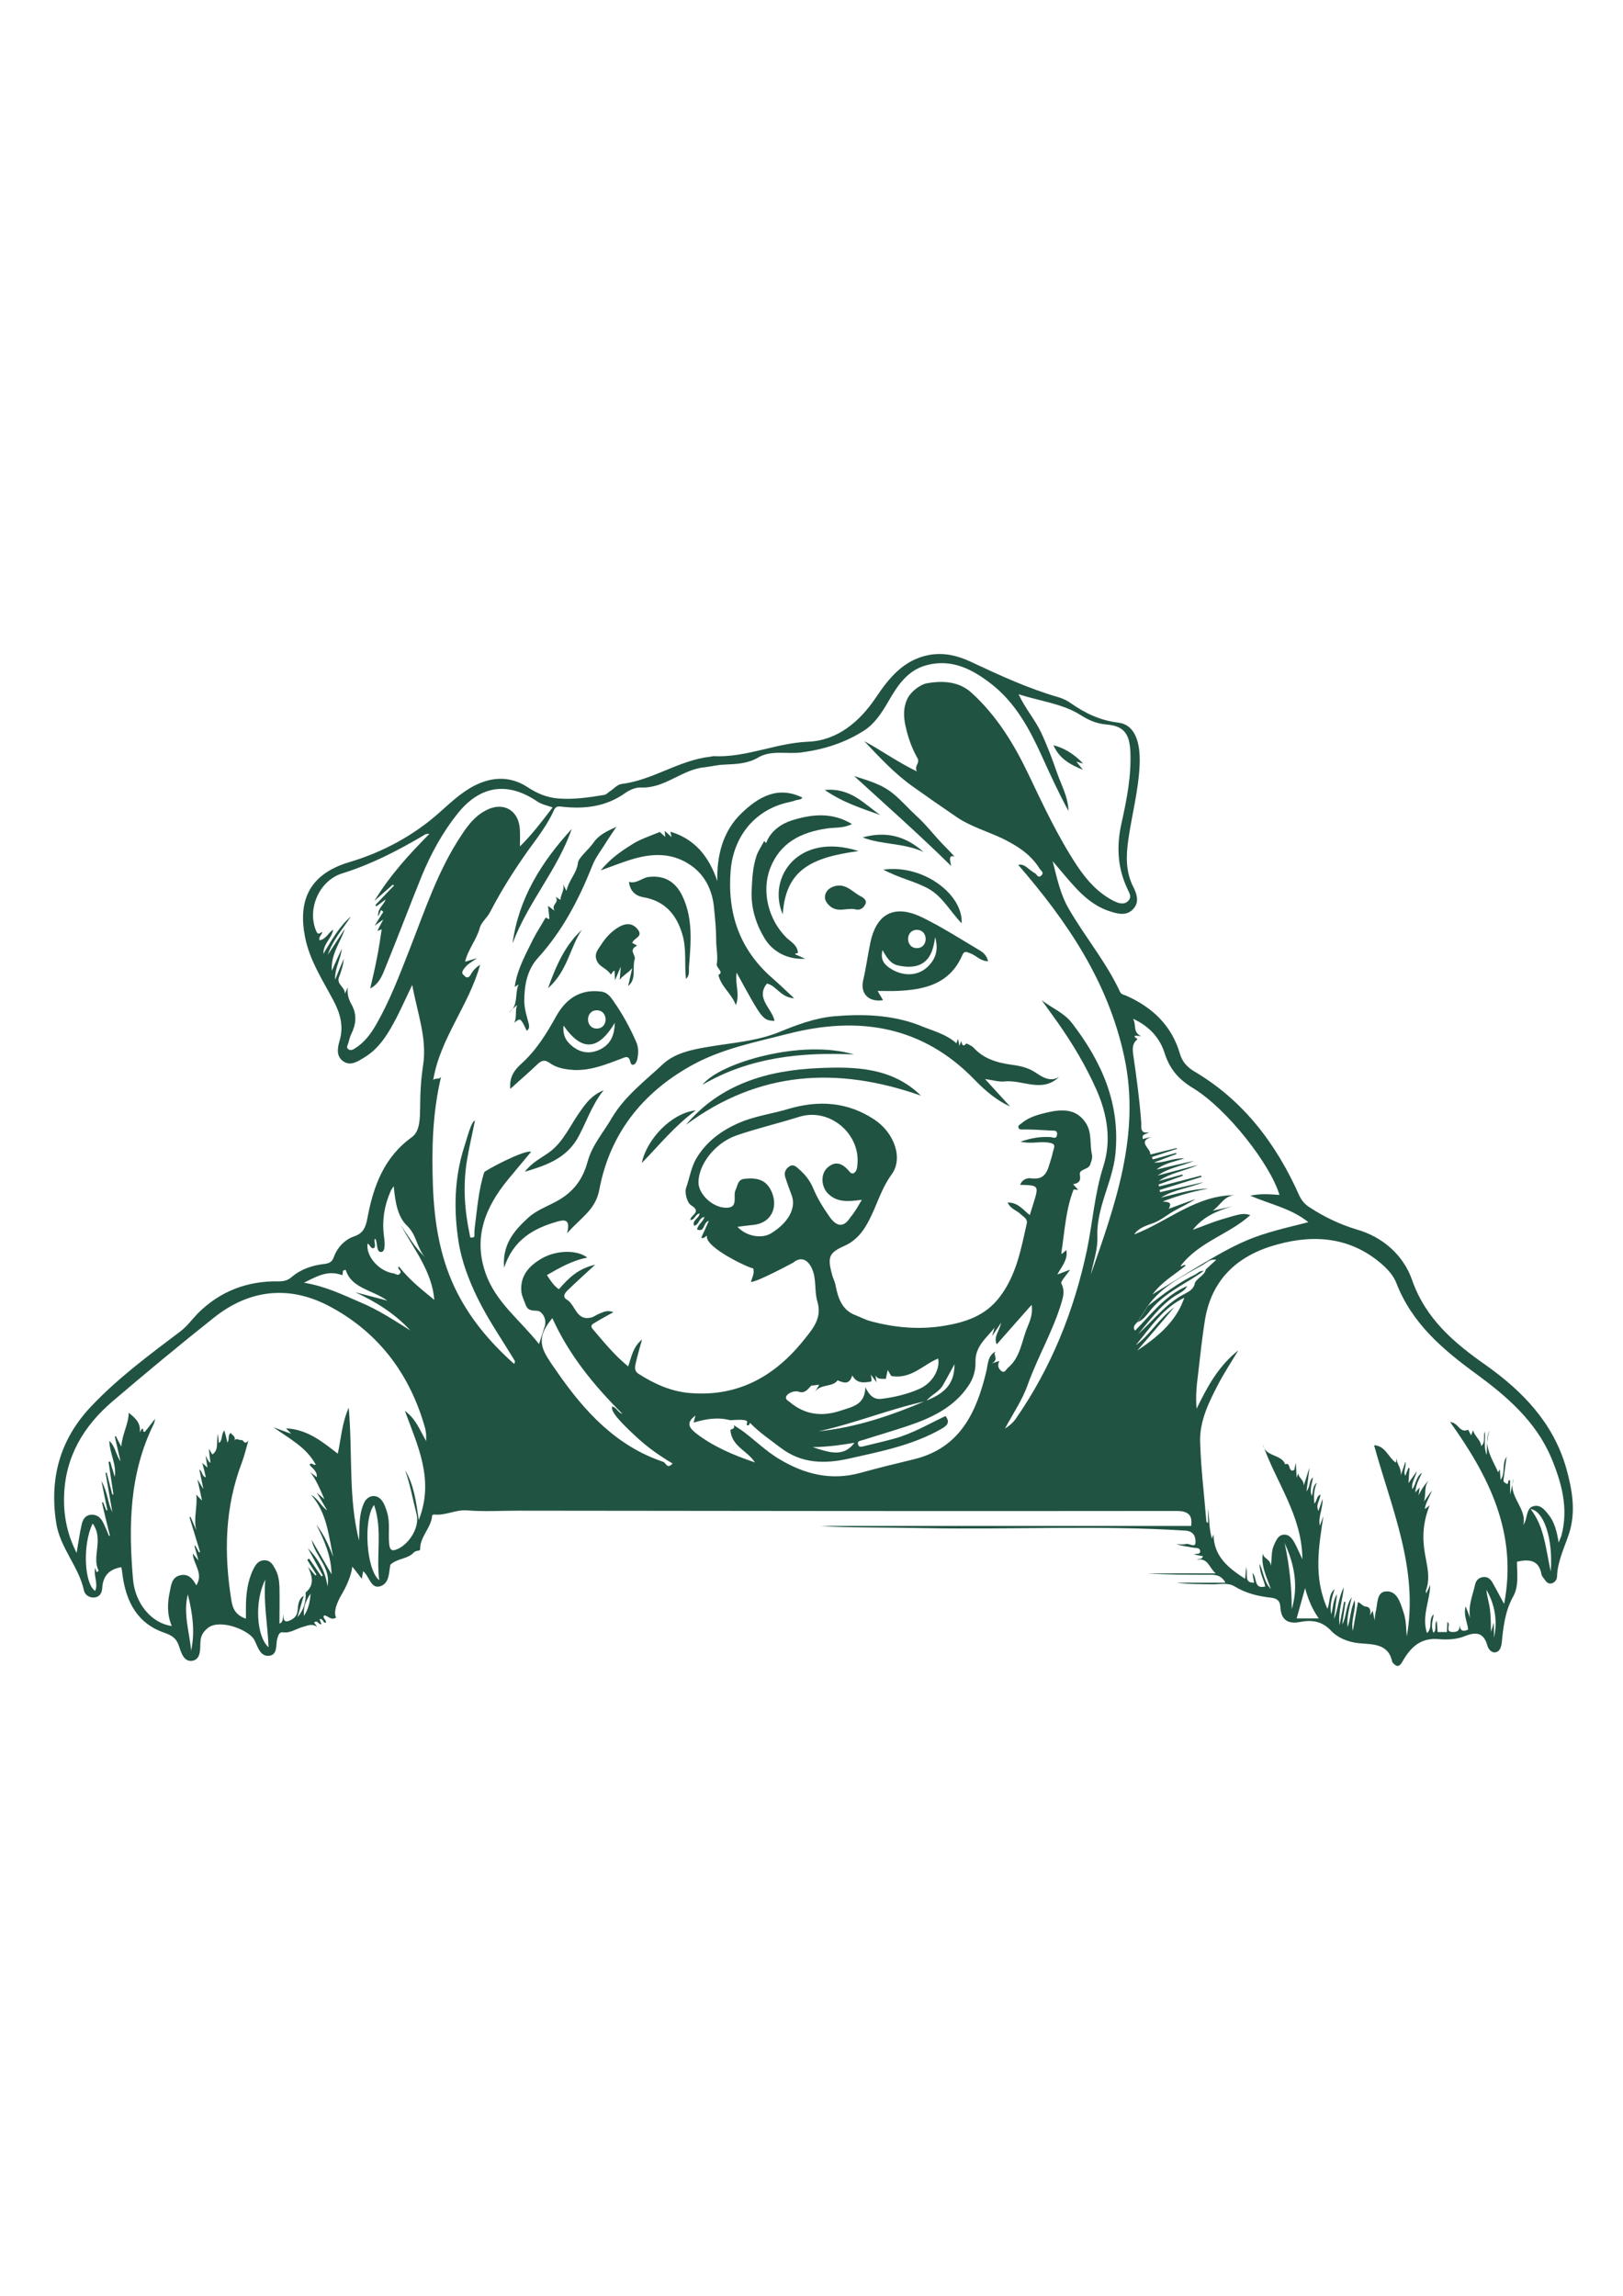 <?xml version="1.0" encoding="utf-8"?>
<!-- Generator: Adobe Illustrator 24.2.3, SVG Export Plug-In . SVG Version: 6.00 Build 0)  -->
<svg version="1.1" id="Layer_1" xmlns="http://www.w3.org/2000/svg" xmlns:xlink="http://www.w3.org/1999/xlink" x="0px" y="0px"
	 viewBox="0 0 595.3 841.9" style="enable-background:new 0 0 595.3 841.9; fill: #215342;" xml:space="preserve">
<g>
	<path d="M123.3,593.2c-2,1.2-2.9-0.7-4.4-0.8c-0.8,1.1,1,1.6,0.6,2.7c-1.1,0.2-0.9-1.7-2.3-1.3c0.2,0.6,0.5,1.2,0.7,1.8
		c-1.1,0.4-1.3-1.7-2.7-0.6c0.4,0.5,0.7,1,1.1,1.6c-1.8-1.3-3.4-0.5-5.1,0c-2.5,0.6-4.6,2.4-7.4,2c-1.4-0.2-1.7,1.1-2.1,2.3
		c-0.6,2.3,0.2,5.9-2.9,6.3c-3.3,0.4-4.2-3.1-5.4-5.6c-1.8-3.8-12.6-8-17-4.7c-1.9,1.5-2.8,2.9-2.9,5.4c-0.1,2.4,0.2,6-2.7,6.7
		c-3.3,0.7-4.3-2.8-5.1-5.2c-0.9-2.9-2.5-4-5.3-5c-10.1-3.4-14.2-11.5-15.5-21.5c-0.1-0.9-0.2-1.7-0.4-2.6c-4.5,0.8-6.7,3.2-7,7.6
		c-0.1,1.6-0.7,3.2-2.7,3.5c-2,0.3-3.7-1-4-2.5c-1.9-8.9-8.8-15.6-10.2-24.9c-2.5-16.3,1.4-30.5,12.7-42.5
		c9.9-10.5,21.4-19,32.8-27.6c2.5-1.9,4.3-4.4,6.4-6.6c8.2-8.2,18.2-12,29.7-11.8c1.9,0,3.3-0.3,4.8-1.6c3.4-2.9,7.6-4.3,12.1-4.8
		c1.6-0.2,2.7-0.7,3.3-2.4c1.3-3.6,4-6.5,7.5-7.7c3.6-1.2,4.3-3.7,4.9-6.9c2.2-11.6,6.1-22.2,16.3-29.5c3-2.2,2.9-7,3-10.6
		c0-5.3,0.3-10.6,1.1-15.8c1.5-9.9-2.1-19-4-29.4c-2.2,4.6-3.9,8.3-5.7,11.9c-3,5.7-6.2,11.3-11.9,14.7c-2.3,1.4-5,3.3-7.7,1.4
		c-2.7-1.9-2.1-5-1.3-7.7c1.5-5.2,0.2-9.8-2.2-14.4c-4-7.6-8.8-14.8-10.5-23.4c-2.5-12.6,0.8-22.9,16.1-27.5
		c12.2-3.6,23.9-9.8,33.7-18.7c4.4-3.9,8.7-8,14.3-10.3c6.1-2.5,12-2.1,17.4,1.4c3.5,2.3,6.9,3.8,11.2,4.2
		c5.9,0.5,11.5-0.4,17.1-1.3c0.7-0.1,1.3-0.9,2-1.3c1.4-0.9,2.7-2.5,4.3-2.7c11.4-1.4,21-8.7,32.5-10c0.4,0,0.8-0.2,1.2-0.2
		c11.9,0.6,22.8-4.8,34.7-5.3c10.6-0.4,18.8-7.2,24.8-16.1c4.9-7.3,10.2-13.9,19.5-15.7c5.5-1,10.5,0.2,15.4,2.5
		c10.5,4.9,21,9.8,32.2,13c1.6,0.5,3.1,1.2,4.5,2.2c5.3,3.7,10.7,6.3,17.4,7.1c5.8,0.7,8.2,6.7,7.8,15.5c-0.4,9.4-2.9,18.5-4.2,27.8
		c-0.8,5.8-0.9,11.5,1.9,17c1.3,2.6,2.3,5.6-0.1,8.1c-2.3,2.5-5.4,1.8-8.2,0.9c-8.2-2.5-13.2-9-18.5-15.2c-0.6-0.7-1.3-1.5-2.8-3.3
		c1.7,6.7,2.9,12.2,5.7,17.1c6,10.5,13.9,19.8,19,30.8c0.5,1,1.4,1.1,2.2,1.4c9.7,4.3,16.8,11,19.8,21.4c0.8,2.7,2.5,4.7,4.9,6.2
		c18.3,10.7,30.4,26.7,38.9,45.8c0.9,1.9,2.1,3.2,3.8,4.3c5.4,3.5,11,6.2,17.3,8.1c9.4,2.7,17,9.3,20.2,18.4
		c5,14.4,15.5,23.2,27.2,31.4c13.5,9.6,24.7,21.2,29.4,37.8c2.2,7.9,3.6,15.9,1,23.9c-1.7,5.2-4.2,10.1-4.4,15.7
		c0,1.1-0.8,2.4-2.2,2.6c-1.3,0.2-1.9-0.9-2.6-1.8c-0.4-0.5-0.8-1-0.9-1.5c-0.9-5.3-4.4-5.7-9-4.7c0,4.2,0.8,8.9-1.4,12.8
		c-3,5.4-3.6,11.2-4.2,17.1c-0.2,1.4-0.7,3-2.1,3.3c-1.5,0.4-2.7-1-3.1-2.3c-1.3-4.7-3.9-5.4-8.3-3.6c-2.9,1.2-6.5,1.4-9.7,1.1
		c-6.8-0.6-10.4,3.3-13.3,8.4c-1.1,2-2.2,1.7-3.4,0.3c-0.1-0.1-0.1-0.2-0.2-0.2c-1.4-7-7.1-6.5-12.2-7c-4-0.4-7.8-1.9-10.4-4.7
		c-3.3-3.5-7.2-3.9-11.2-3.1c-5.1,1-7.1-1.3-7.3-5.7c-0.2-2.4-1.5-2.9-3.4-3.2c-4.7-0.5-9.2-1.6-13.3-4.1c-2.6-1.6-5.7-0.7-8.5-0.8
		c-4.3-0.1-8.6,0-12.9-0.6c5.9,0,11.9,0,18,0c-1.8-3.2-4.3-2.9-6.8-2.9c-7.2,0-14.4,0-21.6-0.5c8,0,16,0,24.8,0
		c-2.5-2.2-2.8-5.8-6.9-5c0.8-0.6,1.9,0.1,2.2-1.3c-1.1-0.2-2.2-0.4-3.2-0.7c0.7-0.4,2.1,0.2,2.2-1c0.1-1.4-1.3-1.3-2.2-1.4
		c-2.1-0.4-4.3-0.6-6.5-1.3c1.2,0,2.5,0.2,3.6-0.1c1.2-0.3,3.5,1.8,3.4-0.9c0-1.7-0.6-3.8-3.8-4c-31.8-2-63.6-0.3-95.4-0.9
		c-14.7-0.3-29.4-0.1-38.2-0.8c41.4,0,88.6,0,135.8,0c0.5-3.8-0.8-5.5-5.4-5.5c-80.6,0.1-161.1,0-241.7-0.1
		c-6.1,0-12.2,0.4-18.3-0.1c-4.3-0.4-8.1,2-12.3,1.5c-0.2,0-0.7,0.2-0.7,0.4c-0.3,4.5-4.5,7.7-4.4,12.4c0,0.7-1.5,0.2-2.4,1.2
		c-2.2,2.4-5.9,2-8.5,4.4c-0.6,2.4-0.2,6.5-3.4,7.8c-3.8,1.5-4.2-3.5-6.6-5.4l-0.5,2.8c-1.2-1.5-2.1-2.8-3.5-4.5
		c-0.3,3.6-2.7,8.3-4,10.4c-0.8,1.4-1.5,2.9-2,4.5C122.9,590.6,122.7,592.3,123.3,593.2z M259.3,453.2c-0.7,0.1-0.9,1.2-2.1,0.7
		c0.9-1.9,1.8-3.9,2.8-6.2c-2.3,0.7-1.3,4.3-4.3,3.2c0.2-1.8,2.1-2.7,2.7-4.6c-2.2,0.3-1.9,2.9-3.8,3.2c-0.9-2,1.9-2.7,2-4.5
		c-1.7,0.3-1.7,2.4-3.4,2.4c0-1.8,4.4-2.9,0.3-5.4c-1.5-0.9-2.5-4.7-1.8-6.5c1.3-3.7,1.8-7.6,3.9-11c3.8-6.2,9.5-10.2,15.9-12.9
		c5.7-2.4,12-3.2,17.9-5c11-3.2,21.5-2.5,31.2,3.9c7.5,4.9,10.7,14.3,6.5,20.1c-3,4.1-4.6,8.6-6.5,13c-2.4,5.4-5,10.7-10.9,13.3
		c-5.8,2.6-6.2,4.2-4.5,10.6c0.3,1.2,0.9,2.2,1.2,3.5c0.9,4.8,2.3,9.5,7.6,11.4c1.8,0.7,3.4,1.6,5.3,2.1c8.9,2.4,17.9,3.2,27,1.7
		c7.9-1.3,15.2-3.7,20.4-10.6c6.1-8,7.8-17.5,9.9-26.9c0.4-1.8-1.3-2.5-2.3-3.5c-1.5-1.4-3.7-1.9-4.7-4.2c3.7-0.1,5.6,2.6,8.1,4.6
		c0.5-1.5,0.9-2.8,1.3-4.1c2.1-6.8,2.1-6.8-4.8-7c0.6-1.9,2.6-2.6,3.8-2.4c5.8,0.9,6.3-3.3,7.5-7c0.4-1.2,0.6-2.5,1-3.7
		c0.5-1.5,0.1-2-1.5-2.3c-3.2-0.7-6.5,0.5-10.7-0.4c4.2-1.5,7.6-1.9,11.1-1.7c0.9,0.1,2.1,0.8,2.3-0.8c0.3-1.9-1.2-1.5-2.2-1.6
		c-3.4-0.2-6.7-0.4-10.1-0.4c-0.7,0-1.5,0.2-1.8-0.6c-0.4-0.9,0.6-1.2,1-1.6c2.7-2.3,6-3.2,9.3-4c5.6-1.3,11.1-1.6,14.6,4.2
		c2,3.4,1.2,7.5,2,11.2c0.3,1.2-0.2,2.4-0.6,3.6c-0.7,2.2-4.3,1.5-3.8,4c0.4,2.2-0.5,2.9-2.5,3.3c0.7,0.7,1.3,1.4,1.9,2.1
		c-0.6-0.1-1.2-0.2-1.7-0.2c-2.9,7.3-3.3,15.4-4.5,23.2c0,0.1,0.1,0.3,0.1,0.5c0.6-0.5,1.1-0.9,1.7-1.5c0.7,3.4-1.5,5.8-3.3,9
		c1.9-0.7,3.1-1.2,4.7-1.8c-1.2,1.9-3.6,4.3-3.2,5.1c1.3,2.5,0.7,4.7,0.1,6.8c-3.1,10.5-8.7,19.9-12.4,30.2
		c-2,5.7-5.5,10.8-8.4,16.2c1.6-1,2.9-2.1,3.9-3.5c13.1-18.8,21.5-39.8,26.2-62.1c2.1-10.2,2.8-20.6,6-30.6c3-9.4,1.5-18.9-2.5-28
		c-3.9-8.8-8.8-17-14.3-24.8c-1.9-2.7-3.9-5.4-5.8-8.1c3.7,2.9,8.1,4.5,11.1,8.4c11,14.3,17.8,29.7,15.9,48.2
		c-1.1,10.3-7,19.4-6.6,30.2c0.2,4.6-1.5,9.2-2.4,13.8c9-25.8,18.3-51.5,12.3-79.7c-5.9-27.7-21-49.8-38.9-70.5
		c2.3-0.7,3.9,1.9,6.2,3.1c0.6,0.3,1,1.9,2.2,0.8c1.2-1.1-0.1-1.8-0.5-2.4c-3.2-5.3-8.2-8.5-13.7-11.2c-5.7-2.7-11.8-4.4-17-8
		c-5.3-3.6-10.6-7.3-15.8-11c-6.7-4.7-12.3-10.8-17.9-16.7c6.3,3.4,12.1,7.6,19.3,11.1c-1.1-2.2,1.3-3,0.2-4.9
		c-2.1-3.7-3.5-7.7-4.4-11.9c-0.7-3.3-0.8-6.5,0.6-9.6c1.4-3.1,5.1-5.5,7.1-5.9c5.6-1,11.8-0.9,16.6,3.5
		c9.2,8.4,15.5,18.7,20.8,29.8c5.5,11.5,10.9,23.1,18,33.8c3.5,5.2,7.6,9.8,13.3,12.7c1.7,0.8,3.7,1.6,5.3,0
		c1.6-1.6,0.2-3.2-0.4-4.7c-3.6-7.8-3.9-15.7-2-24c1.9-8.6,3.6-17.2,3.2-26.1c-0.3-6.5-2.4-9.4-8.7-9.9c-3.7-0.3-6.6-1.6-9.6-3.5
		c-6.7-4.2-14.6-5-22.7-7.6c2.6,5.5,6.1,9.4,8.3,14.1c2.2,4.7,4,9.5,5.7,14.4c1.6,4.7,4.2,9.1,4.3,14.3c-3.6-6.6-6.7-13.4-9.8-20.2
		c-4.5-9.9-9.6-19.4-18.4-26.3c-6.9-5.4-14.5-9.4-23.7-7c-7.1,1.8-10.8,7.5-14.2,13.4c-2.3,4-4.9,8-8.7,10.5
		c-6.9,4.5-14.7,7-22.9,8.1c-5.4,0.8-11.2-1-16.1,1.9c-3.9,2.3-8.1,2.4-12.4,2.6c-2.5,0.1-4.9,0.7-7.4,1c-8.2,0.8-14.5,7.8-23.2,7.4
		c-1.8-0.1-4,0.8-5.6,1.9c-7.2,5.2-15.2,6.1-23.7,5.1c-1.3-0.2-2.1,0.1-2.6,1.3c-2.3,5.1-5.7,9.6-9,14.1
		c-5.3,7.4-10.2,15.1-14.4,23.2c-1.1,2.2-3.2,3.7-3.8,5.8c-1.2,4.5-4.4,8-5.4,12.5c1.3-0.4,2.8-0.9,4.4-1.3
		c-1.9,1.3-3.8,2.2-5.1,4.3c-0.9,1.4,0.2,1.8,0.6,2.3c0.8,0.9,1.7,0.3,2.1-0.5c0.8-1.5,1.9-2.7,3.5-3.7c-4.1,14.9-14.7,27-17.2,42.3
		c0.8-1,2.3,0,2.9-1.3c-3.2,13.4-3.5,26.9-3,40.4c0.5,12.6,2.4,25,7.8,36.6c5.2,11.1,12.8,20.2,22,28.4c0.2-0.6,0.3-0.8,0.3-1
		c-4.6-7.7-9.8-15.1-13.7-23.1c-3.2-6.5-5.9-13.6-7-20.7c-1.8-11.5-1.6-23.2,2-34.6c1.2-3.6,2.7-9.8,4-9.8c-1,5-2.2,10-3,15
		c-1.4,9-0.8,17.9,1.1,26.8c0.1,0.6,0,1.3,1,1c0.4-0.1,0.7,0,0.7-0.7c0-0.9,0-1.8,0.1-2.7c0.9-6.9,1.4-13.9,3.5-20.5
		c0.2-0.6,14.8-8.4,17.2-7.5c-2.9,3.5-5.7,6.8-8.5,10.2c-8.3,10.1-12.8,21.2-8.2,34.3c3.7,10.7,12.8,17.3,19.6,26
		c0.8-2.5,1.5-4.5,2.1-6.5c0.9-2.8-1.1-5.7-2.8-5.7c-2.2-0.1-3.5-0.2-4.2-2.2c-0.6-1.7-1.5-3.4-1.6-5.1c-0.4-5.8,3.1-9.4,7.7-12
		c5.5-3.1,13.1-3,16.5-0.2c-5.4,1-10.1,3.7-14.8,6.4c1.3,2,2.5,3.9,4.4,5.2c3.5-4.1,7.1-7.6,13.3-9c-3.7,3.4-6.8,6.2-9.8,9.1
		c-1.1,1-2.5,2.6-0.6,3.7c3.2,1.9,3.4,7.8,8.8,6.6c1-0.2,2-1,3-1.4c1.5-0.6,3-1.5,5.3-0.6c-2.5,1.4-4.6,2.5-6.7,3.8
		c-0.9,0.5-2.1,1.1-0.8,2.5c4,4.7,7.9,9.5,12.9,13.6c1.2-3.4,1.7-7.1,5.1-9.9c-0.9,3.3-1.7,5.9-2.3,8.6c-0.3,1.4-0.7,2.9,1,4
		c5.6,3.6,11.5,6.3,18.2,7c18,1.7,31.7-5.9,42.6-19.6c3.2-4,6.6-7.9,4.8-13.9c-1.2-4-0.2-8.4-2.1-12.3c-1.6-3.4-4.2-4.1-6.7-2
		c0,0-13.7,7.4-15.6,7.1c0.5-1.7,1.5-3.3,0.8-5C275.3,465.3,258.4,457.5,259.3,453.2z M297.6,507.6c0.7,0.3,0.2,0.4-0.1,0.6
		c-1.2,1.3-2.4,2.9-4.4,2.2c-1.1-0.4-3.1-0.1-4.3,1.1c-1.3,1.4,0.1,2.1,0.8,2.6c5.6,4.8,12,5.5,18.8,3.2c4.1-1.4,8.9-2,9-8.6
		c1.4,2.9,3,4.6,5.8,4.3c4.9-0.6,9.6-1.7,14.1-3.7c4.7-2.1,7.6-7.2,6.8-11.1c-5.6,2.3-9.9,7.7-17.2,6.4c-0.1-0.1-0.5-0.9-1.3-2.2
		c-0.3,1.5-0.5,2.4-0.7,3.3c-1.3-0.2-3,0.4-3.8-1.4c0.1,0.6,0.2,1.2,0.4,2.6c-1-1.3-1.5-2-2.1-2.8c0.4,2.3,0.4,2.5-0.2,2.6
		c-2.5,0.4-4.9,0.7-6.6-2.3c-1.1,3.6-3.1,2.7-5.4,1.8c-1.8,2.7-6.6,1.1-8.5,4.6c0.6-0.9,1.1-1.9,1.8-3c-1,0.1-1.7,0.2-2.3,0.3
		C298,507.9,297.8,507.7,297.6,507.6z M438.3,470.4c1-1.9,3.5-2.6,4-4.9c1.2-1.1,2.4-2.2,3.8-3.5c-2.3-0.4-3.6,1.1-5,1.9
		c-7.3,4.1-14.9,7.8-20,14.9c-1.3,2-2.6,4-3.9,6c-0.8,0.9-1.9,1.7-0.9,3.2c6-6,11-13,19.2-16.4c-1,1.9-2.9,2.6-4.6,3.7
		c-5.6,3.7-9.3,9.1-13.5,14c5.7-5.1,10.3-11.4,17.3-14.9C436.2,473.6,438,472.6,438.3,470.4z M339.7,513.8
		c-13.4,2.9-26.1,8.2-39.5,11.1c13.8-1.4,26.7-5.8,39.4-11.2c7.5-2.9,10.5-6.7,10.5-13.4c-1.5,2.7-2.8,5.2-4.2,7.6
		C344.5,510.5,341.5,511.5,339.7,513.8z M269.1,522.6c1.3,0.9,2.7,1.7,4,2.7c4,3.1,7.8,6.7,12.1,9.4c9.4,5.8,19.4,8.5,30.5,5.4
		c6.5-1.8,13.1-3.4,19.7-5c16.9-4.2,22.8-17.3,26.4-32.3c0.6-2.6,0.5-5.7,3.4-7.2c-1.3,1.3,1.5,2.7-1.4,4.4c1.7-0.6,2.1-0.7,2.8-0.9
		c-0.9,1.5-0.4,2.8,0.6,3.6c1.3,1.1,1.8-0.5,2.5-1.1c4.6-3.8,5-9.7,7.1-14.8c1-2.4,2.1-4.9,1.6-8.3c-4.5,5.1-8.7,9.8-12.8,14.5
		c-1.3-2.8,1-4.9,1.6-7.9c-1.1,1.6-1.8,2.7-3.3,4.9c0.5-1.9,0.7-2.5,0.9-3.1c-3,3.8-7.2,6.9-7,12.6c0.1,3.1-0.9,6.3-2.6,8.7
		c-5.2,7.8-13.3,11.7-21.9,14.6c-5.6,1.9-11.2,3.5-16.8,5.3c-0.8,0.3-2.1,0.2-1.8,1.5c0.3,1.4,1.4,0.9,2.4,0.7
		c3.6-0.9,7.2-1.7,10.8-2.7c6.7-1.8,12.7-5.4,18.9-8.3c2,2.5,0.2,3.7-1.5,4.7c-10.5,6-22.3,8.3-33.9,10.9c-8.9,2-17.4,1.9-25.1-4
		c-3.8-2.9-7.8-5.6-11.2-9.1c-0.1,0.3-0.4,0.8-0.5,0.9c-1.9,0.1,0.8-1.6-1.6-1.9c-1.9-0.3-3.6,0-5.3,0c-4.6-1.2-9-0.4-13.3,0.9
		c0.2-0.7,0.4-1.6,0.7-2.6c-3.5,2.6-2.5,4.4,0.3,6.6c6.3,4.8,13.5,7.9,21.5,10.6c-2.8-4.4-8.4-5.7-9-11.8
		C267.9,524,269.9,524.2,269.1,522.6z M111.4,585.2c-0.8,2.6-1.5,5.2-2.3,7.9c2.3-2.7,3.2-5.7,3-9.1c3.4-2.8,2.4-6,0.9-9.4
		c0.9,1.1,1.8,2.1,2.7,3.2c0.1-0.1,0.2-0.2,0.4-0.3c-1.1-1.8-2.3-3.6-3.4-5.5c0.2-0.1,0.4-0.3,0.7-0.4c1.5,2.2,3,4.3,4.5,6.5
		c0.2-0.1,0.3-0.2,0.5-0.3c-1.8-3.4-3.7-6.7-5.5-10.1c3.8,4,6.5,8.5,7.2,14c1.4-6.9-4.6-11-5.8-17c2.4,4.2,4.9,8.4,7.3,12.6
		c-0.1-6.6-2.6-12.4-5.6-18.2c2.8,3.6,4.6,7.6,6.2,11.8c-1.7-7.9-2.3-16.2-8.1-22.7c2.6,1.4,3.6,4.1,5.9,5.7
		c-1.1-1.9-2.3-3.9-3.8-6.5c1.2,1,1.7,1.5,2.8,2.4c-1.7-3.9-3-7.1-5.2-9.9c0.8,0.6,1.5,1.2,2.4,1.8c0.2-2.3-1.7-3.2-2.7-4.6
		c0.9-1,1.5,0.5,2.3,0c-3.5-6.5-9.9-9.6-15.5-13.7c2,0.8,4.1,1.5,6.5,2.4c-0.8-0.9-1.2-1.3-1.9-2c7.9,0.4,13.3,4.9,19,9.3
		c1.2-5.6,1.5-11.1,4-16.9c1.5,16.8-0.2,33,3.8,48.8c0.2-4.6-0.2-9.4,1.8-13.8c1.4-3.1,4.9-3.5,6.8-0.6c0.8,1.2,1.3,2.7,1.7,4.1
		c1.1,3.6,0.4,7.4,0.7,11c0.1,1.4,0.3,3.3,2.2,2.7c4.6-1.3,9.2-8,7.9-13.1c-1.4-5.4-2.3-10.8-4.2-16.1c3.2,5.3,4,11.3,5,18.2
		c5.8-14.7-0.4-27.2-5.1-40c3.9,2.8,5.4,6.8,7.8,11.1c0-1.4,0-1.9,0-2.5c-0.1-0.7-0.2-1.4-0.3-2c-5.4-19.5-16.6-34.8-34.3-44.5
		c-14.8-8.2-29.7-7-43.1,3.6c-12.6,10-25,20.3-37.2,30.7c-10.7,9.1-17.5,20.4-17.9,34.9c-0.2,7.1,1.1,13.9,4.6,20.8
		c0.7-4,1.1-7.3,1.9-10.6c0.4-1.6,1.2-3.2,3.3-3.4c2.2-0.2,3.6,1,4.5,2.8c0.8,1.6,1.5,3.3,2.2,5c0.1-0.1,0.2-0.1,0.3-0.2
		c-1-4-2-8-2.9-12.1c0.1,0,0.3-0.1,0.4-0.1c0.4,1,0.8,2,1.2,3c0.1,0,0.3-0.1,0.4-0.1c-0.7-3.2-1.3-6.3-2.2-10.7
		c2.4,4.4,2.3,8.2,4,11.4c-0.8-4.8-1.7-9.6-2.5-14.4c0.1,0,0.3-0.1,0.4-0.1c0.7,2.7,1.4,5.4,2.1,8.1c0.1,0,0.3-0.1,0.4-0.1
		c-0.6-4-1.2-7.9-1.8-11.9c0.2,0,0.4-0.1,0.6-0.1c0.5,1.8,1.1,3.6,1.7,5.6c0.7-4.6-1.9-8.6-2-13.2c2.3,2.2,2.4,5.2,4.1,7.5
		c-0.7-3-1.4-6-2.1-9.1c0.1,0,0.3-0.1,0.4-0.1c0.6,1.2,1.2,2.4,2,3.8c0.3-4.6,2.7-8.4,2.7-12.4c2.1,1.7,4.5,3.5,4.1,7.2
		c0.3-0.6,0.6-1.1,0.8-1.4c1,0.1-0.2,1.2,1,1.2c1.2-1.4,2.3-2.9,3.8-4.8c-0.2,1-0.3,1.5-0.5,1.9c-9,18.2-9.3,37.5-7.6,57.1
		c0.8,8.8,6.8,16,14.2,17c-1.8-4.3-1.6-8.5-0.7-12.7c0.5-2.4,0.7-5.2,3.8-5.9c2.9-0.7,4.6,1.2,5.9,3.7c2.8-4.4-1.1-7.7-1.3-11.7
		c0.6,0.7,1,1.3,2.1,2.6c-0.7-2.5-1.1-4-1.5-5.4c0.1,0,0.2-0.1,0.3-0.1c0.5,0.8,0.9,1.7,1.4,2.5c0.1,0,0.2-0.1,0.4-0.1
		c-1.3-4.3-2.6-8.5-3.9-12.8c0.1,0,0.2-0.1,0.4-0.1c0.7,1.6,1.4,3.2,2.1,4.9c-1.1-4.3,0.5-8.6,0-13.1c0.6,0.7,1.1,1.2,2.1,2.2
		c-0.6-3-1.1-5.1-1.7-7.8c0.7,1.2,1.1,1.8,2.2,3.6c-0.7-3.2-1-5.1-1.5-7.2c1.3,0.8,0.8,2.4,2.4,2.9c-0.4-1.8-0.8-3.5-1.3-5.3
		c0.7,0.6,1.1,1,1.9,1.7c-0.3-1.8-0.5-3.1-0.7-4.4c0.6,0.9,0.7,1.9,1.8,2.7c-0.2-1.7-0.4-3.2-0.6-5.2c0.7,1.2,1.1,1.8,1.3,2.1
		c2.4-1.7,1.4-4.2,2-7.6c0.2,1.9,0.3,2.6,0.4,3.4c1.5-1.1,0.7-3.2,2-4.6c0.4,1.6,0.8,2.9,1.1,4.4c0.9-1.2,0-2.6,1.2-3.5
		c0.7,0.9,2.2,1.4,1.2,3.2c0.7-1.8,1.8-0.4,2.7-0.6c0.9-0.2,1,2.1,2.6,0.2c-0.9,3.2-1.5,5.7-2.4,8.1c-6.3,16.5-6.6,33.5-3.8,50.7
		c0.5,3.3,2,5.4,5.3,6.5c0-1.4,0-2.6,0-3.8c0-4.9,0.5-9.8,2.7-14.3c0.8-1.6,1.8-3.2,3.9-3.3c2.4-0.1,3.3,1.6,4.2,3.3
		c1.1,2,1.4,4.2,1.5,6.4c0.1,4.5,0,9,0,13.5c1.5-0.5,1.2-2,1.4-3.5c0.1,1.5,0,3.3,2.1,2.5c1.3-0.5,2.8-1.4,3.1-3.4
		C109.4,589,109.2,586.6,111.4,585.2z M571.7,565.7c0.5-1.3,0.8-1.9,1-2.5c2.7-10.1,0.1-19.5-3.8-28.8
		c-5.7-13.3-16.3-22.4-27.5-30.6c-12.2-8.9-23.5-18.5-29.2-33.2c-1-2.6-2.9-4.8-5-6.7c-11.4-10.1-24.8-11.4-38.8-7.5
		c-14,3.8-23.8,12.3-26.4,27.4c-1.1,6.8-1.8,13.6-2.6,20.5c-0.5,3.9-0.9,7.7-0.5,12.3c4-8.2,8-15.6,15.3-21.4
		c-2.7,4.5-5.2,8.3-7.3,12.3c-3.5,6.7-7,13.7-6.7,21.5c0.3,9.7,1.5,19.4,2.3,29.1c0,0.1,0.2,0.1,0.6,0.4c0-1.9,0-3.6,0-5.3
		c0.5,3.6,0.3,7.2,1.4,11c0.3-0.7,0.4-1,0.6-1.5c0.1,8.2,5.6,12.4,11.6,16.3c0.1-1.1,0.2-2.2,0.4-4.3c0.7,2.9-0.9,5.8,2.9,5.7
		c-0.2-1-0.4-2.2-0.6-3.5c1.8,1.6,0.3,6,4.7,4.9c-0.7-2.8-2.2-5.4-2.1-8.4c1.4,3.1,1.6,6.7,4.1,9.3c-1.4-4.3-3.7-8.3-2.9-13.1
		c0.1,2.1,2.7,1.9,3,4.7c0.3-3.2,0.1-5.4,1-7.5c0.8-1.7,1.5-3.8,3.6-4c2.1-0.2,3.3,1.6,4.2,3.3c0.9,1.7,1.6,3.4,2.7,5.7
		c-0.1-16.1-9.7-28.2-14.5-42.1c0.9,4.7,6.7,3.4,8.2,7.3c2.2-1,0.9,3.2,3.3,2.1c0.1-0.5,0.3-1.2,0.6-2.7c0.1,2.1,0.2,3.4,0.3,5.5
		c0.5-1.4,0.7-1.9,0.8-2.4c-0.9,2.2,1.9,2.8,1.8,5.3c0.7-2.2,1.2-3.7,2.1-6.6c-0.4,3.5-0.7,5.6-1.1,8.7c1.6-2,0.8-3.9,2.4-5.1
		c-0.4,2.4-1.3,4.4-0.5,6.8c0.7-1.6,0.1-3.3,1.9-4.9c-1.1,2.8-1.2,5.1-0.9,7.7c1.1-1.1,0.7-2.7,2.2-3.3c0,2-1.9,3.6-0.7,6
		c0.4-1.2,0.8-2.3,1.5-4.5c0.1,4-1.7,6.7-1,9.9c0.5-1.4,0.9-2.4,1.3-3.5c-1.7,11.3-3.7,22.5,1.5,34c1-2.5,0.3-5.1,2.6-7.3
		c-1,3.4-1.9,6.3-1.2,9.3c0.7-2.5,0.6-5.1,2.1-7.4c-0.4,3.1-0.7,6.1-1.1,9.1c1.6-3.6,1.5-7.5,3.6-11.6c-0.4,4.7-2.1,8.5-1.6,13.9
		c0.7-3.6,1.2-6.1,1.7-8.6c0.2,0,0.3,0.1,0.5,0.1c-0.4,2.7-0.8,5.5-1.2,8.2c1.7-2.9,1.1-6.4,3.5-10c-0.9,4.2-1.9,7.6-1.5,11
		c1.1-3.1,1-6.5,2.6-9.9c0.5,3.9-1.5,7.1-0.7,11.3c0.7-4,1.3-7.3,1.9-10.6c1.2,0.5,1.7,1.6,3,1.7c1.4,0.1,1.8,1.4,1.4,3.2
		c0.5-0.9,0.7-1.2,1-1.7c0.2,0.9,0.3,1.7,0.7,3.5c0.2-1.6,0.2-2.3,0.3-2.8c0.9-2.9,0.2-7.7,4-7.8c4-0.2,5.2,4.3,6.3,7.7
		c1,2.8,0.9,5.8,1.2,8.8c4.4-24.8-5.7-47.1-12-70.1c4.2,0.2,5.2,4.5,8,6.4c0.1-0.6,0.2-1.2,0.4-1.9c-0.5,2.2,1.7,3.4,1.4,6.5
		c0.8-2.3,1.2-3.4,1.7-5c0.4,2.1-1,3.7,0,5.2c0.3-1,0.7-1.9,1.1-2.9c0.1,0,0.3,0.1,0.4,0.1c-0.1,1.8-0.3,3.5-0.4,5.5
		c1-1.4,1.8-2.6,3.1-4.4c-0.7,2.6-2.1,4.2-1.7,6.6c1.5-1.9,1.3-4.6,3.6-6c-1.2,2.4-2.3,4.5-2.5,7.2c0.6-0.7,1-1.1,1.6-1.8
		c-0.1,1.2-0.3,2.1-0.4,2.9c1.1-2.2,2.3-4.2,4.1-5.8c-2.3,2.1-1.2,5-2.1,8.1c1.2-1.8,2.1-2.9,2.9-4.1c-0.7,2.3-2.3,4.3-2.6,6.8
		c0.6-0.4,1-0.7,1.8-1.4c-2.4,6-2.8,11.5-1.8,17.5c0.7,4.3,2.2,9.1,0.4,13.8c-0.1,0.2,0.1,0.5,0.1,1.1c0.5-1.1,0.9-1.9,1.5-3.2
		c-0.2,6.1-3.2,11.5-1.2,17.7c2.3-2.1,0.3-5.1,2.5-6.9c-0.4,2.3-1.2,4.5-0.1,6.8c1.4-1.3,0.1-3,1.2-4.4c0.1,1.5,0.2,2.8,0.3,4.1
		c1.2,0,2.2,0,3.4,0c0.1-1.3,0.1-2.5,0.2-3.7c1.5,0.9-1.2,3.7,2,3.7c2,0,2.6-0.8,2.4-2.8c0.2,2.4,1.3,2.8,3.2,1.9
		c-0.3-2.8-1.8-5.4-0.9-8.5c0.5,1.3,0.9,2.3,1.6,4.2c-0.7-4.8,1-8.3,1.8-12c0.3-1.5,1.1-2.6,2.7-2.9c1.8-0.4,2.9,0.6,3.7,1.9
		c1.3,2.3,2.5,4.6,4.3,7.9c5-26.1-5.6-46.8-19.8-66.7c3.1,0.2,3.5,4.3,6.6,2.8c0.2,0.4,0.6,1.1,1.1,2.1c0.3-0.9,0.5-1.4,0.7-1.9
		c0.6,2.3,2.8,3.5,3,5.8c1.7-1.4,0.6-3.3,1.3-5.4c0.4,2.8-0.6,5.2,0.7,8.7c0.1-2.6,0.1-4,0.3-5.4c0.1-1.2,0.4-2.5,0.7-3.7
		c-2.4,5.9,1.1,10.6,3.2,15.4c0.1-0.2,0.3-0.5,0.6-1.1c0.1,1.5,0.2,2.5,0.3,3.9c1.9-2.6,0.3-5.7,2.2-8.5c-0.4,3.1-0.8,5.6-1.1,8.2
		c-0.1,1.1,0,1,0.6,1.4c1.7,1.4,0.5-1.5,1.8-0.9c0,1.2,0,2.6,0,5.2c0.6-2.9,1-4.5,1.3-6c-2.5,6.5,5.1,10.9,3.5,17.2
		c0.5-0.8,0.8-1.5,1-2.3c0.5-1.9,0.7-4.3,3-4.7c2.4-0.5,3.9,1.4,5.3,3.2C570,557.9,571,561.3,571.7,565.7z M426.5,440.6
		c1.5,0.3,3.7-0.1,2.2,2.7c3.4-1.3,6.6-2.4,9.8-3.6c-2.5,1.7-5.3,2.9-7.9,4.4c-2.5,1.4-4.8,3.4-7.5,4.4c-2.8,1-5.5,1.8-7.1,4.2
		c12.5-4.8,23-14.7,37.5-14.4c-4.3-0.2-5.8,3.7-8.7,5.7c2.4-0.5,4.8-1.1,7.2-1.6c-5.7,1.6-10.8,3.9-14.5,8.6
		c3.4-1.2,6.9-2.7,10.5-3.8c7.6-2.3,8-2.3,10.6-1.6c-7.8,7.1-18.9,9.8-25.6,18.7c0.7,0.3,1.2-0.9,1.9-0.2
		c-3.9,3.3-8.5,5.7-12.2,10.6c33.4-20.6,33.4-20.6,57.2-26.5c-6.2-5-13.8-6.5-21.3-9.7c4-0.9,7.3-0.5,10.7-0.3
		c-3.4-11.3-19.2-31.5-31.6-39.1c-5.3-3.2-8.6-6.9-10.5-12.8c-1.7-5.5-5.5-9.9-11.6-12.7c1.3,2.4-0.2,5,3,6.4
		c-1.3-0.1-1.8-0.2-2.3-0.2c-0.6,1,1.5,0.8,0.6,1.6c-1.9,1.7-1.4,4-1.2,5.7c1.2,8.2,2.3,16.4,2.9,24.6c0.1,1.2-0.7,4.3,2.8,3.5
		c-0.9,0.9-2.8,0.5-2.2,2.5c1.1-0.3,2.2-0.6,3.3-0.8c-5.7,1.8-0.2,4.3-0.6,6.5c3.3-0.8,6.5-1.6,9.7-2.4c0,0.1,0,0.2,0.1,0.3
		c-3.1,1-6.1,2-9.2,3c0.1,0.3,0.2,0.6,0.3,0.9c2.9-0.8,5.7-1.6,8.6-2.4c0,0.1,0.1,0.3,0.1,0.4c-2.7,1-5.5,2.1-8.2,3.1
		c3.7,0.3,6.8-1.7,11.1-1.5c-3.9,1.3-7.4,1.8-10.2,4.1c4.6-1.1,9.2-2.2,13.8-3.2c-4.4,1.9-9.3,2.5-13.4,5.4
		c4.9-1.3,9.8-2.6,14.7-3.9c-4.7,2.3-9.9,2.8-14.3,5.9c2.9-0.8,5.8-1.6,8.7-2.4c0,0.2,0.1,0.3,0.1,0.5c-3,1.1-5.9,2.1-8.9,3.2
		c0.1,0.2,0.2,0.5,0.3,0.7c5.1-1.3,10.3-2.7,15.4-4c0,0.2,0.1,0.3,0.1,0.5c-5.1,1.6-10.3,3.2-15.4,4.8c0.1,0.3,0.2,0.5,0.2,0.8
		c5.3-1.2,10.7-2.5,16-3.7c-5.2,2.2-10.9,2.7-15.7,5.7c5.8-1.4,11.4-3.2,17.4-3.3C437.5,436.9,432,438.5,426.5,440.6z M141.5,329.8
		c-1.5,1.1-2.5,1.9-3.5,2.6c-0.1-0.2-0.2-0.4-0.3-0.5c2.3-2.4,4.5-4.8,6.8-7.1c-0.1-0.1-0.3-0.3-0.4-0.4c-2,1.7-3.9,3.5-6.8,6
		c6-9.8,13-17.3,20.2-24.6c-1.1-0.1-1.7,0.2-2.2,0.6c-9.5,5.6-19.2,10.6-29.8,13.9c-8.4,2.6-13,13.1-9.5,21.2
		c0.7,1.6,1.4,0.6,2.2,0.2c-0.1,1.3-1.5,1.9-1,3.1c2.3-0.3,3-2.5,5-3.9c-0.5,3.3-3.6,5-3.6,8.9c3.2-5.3,5.9-10.1,10.1-13.7
		c-3,4.6-6.7,8.7-8.5,14.1c2.1-3.2,4.2-6.4,6.3-9.6c-1.6,5-5.2,9.2-4.8,15.4c1.2-2.6,2.1-4.8,3.7-8.1c-0.6,4.4-2.6,7-2.5,11.4
		c1.4-3.4,2.3-5.6,3.2-7.7c-0.2,2.5-1,4.7-1.8,6.9c-0.9,2.5,2.3,3.5,2.2,5.9c0.4-0.8,0.7-1.6,1.1-2.3c-0.4,2.4,0.3,4.4,1.4,6.4
		c2,3.6,1.6,7.2-0.2,10.8c-0.5,1-0.7,2.1-1,3.1c-0.2,0.8-1,1.7,0,2.4c0.8,0.6,1.8,0.1,2.5-0.4c3.5-2.2,5.8-5.4,7.8-8.9
		c4.9-8.6,8.4-17.8,12-27c5.7-14.5,10.5-29.3,19.2-42.3c2.3-3.5,4.9-6.9,8.7-8.9c6.5-3.6,12.5-0.2,12.7,7.3c0.1,1.9,0,3.8,0,5.8
		c4.4-4.3,8.1-9.2,12-14.3c-1.9-0.7-3.8-1-5.5-2.1c-11-7.5-21.1-6-29.4,4.4c-5.5,6.9-9.7,14.6-13.1,22.8
		c-4.5,11.1-8.7,22.3-13.2,33.3c-1.2,3-2.3,6.2-5.7,8c0.9-4,1.8-7.7,2.5-11.4c0.7-3.5,1.2-6.9,1.7-10.3c-0.3,0.1-0.8,0.3-1.6,0.6
		c0.7-1.4,1.2-2.4,2.2-4.2c-1.3,0.9-1.8,1.3-3.2,2.3c1.4-2.3,2.3-3.7,3.2-5.1c-0.3-0.2-0.6-0.5-0.8-0.7c-0.4,0.8-0.7,1.6-1.1,2.4
		C138.4,333.2,140.6,332.1,141.5,329.8z M316.1,440c-4.7,0.6-8.8,1.1-12.2-2.1c-2.7-2.5-3-7.1-0.6-9.5c2.9-2.8,5.5-1.9,7.9,0.8
		c0.5,0.6,1.1,1.5,2,1c1.1-0.7,1.2-2,1.3-3.2c1.1-11.2-10.2-21-21.5-17.4c-7.6,2.4-15.4,4.2-22.9,6.8c-8,2.8-14.1,10.9-13.9,17.5
		c0.2,4.2,5.3,9,10.1,9c4.8,0.1,2.4-4.3,3.5-6.5c0.8-1.7,0.8-3.9,3.3-4.1c4.3-0.4,7.9,0,10,4.9c2.4,5.8-0.4,11.4-6.8,12
		c-1.8,0.2-3.7,0.4-5.8,0.7c3.2,3.5,8.9,4.5,12.3,2.4c6.4-3.9,9.3-9.3,7.6-13.9c-0.8-2.2-1.7-4.5-2.4-6.8c-0.5-1.6,0.2-3,1.6-3.9
		c1.4-0.9,2.5,0.2,3.4,1c2.2,1.9,4,4.1,5.2,6.9c1.6,3.9,3.8,7.4,6.2,10.8c2.7,3.7,5.2,3.7,7.6-0.1
		C313.4,444.7,314.6,442.6,316.1,440z M246.7,536.7c-4.7-2.8-9-5.8-12.9-9.4c-7.1-6.5-9.8-9.8-9.3-11.5c1.7,0.3,2.2,2.3,3.8,2.7
		c-10.3-10.3-19.5-21.4-25.7-35.1c-4.7,5.6-5,9.4-1.7,14.6c1.1,1.8,2.3,3.5,3.5,5.2c10,14.4,21.6,27.1,38.9,32.9
		C244.3,536.5,244.7,538.9,246.7,536.7z M146.3,464.4c3.9,5.1,8.9,8.9,13,12.3c-0.8-10.2-7.3-18.4-12.3-27.4c2.8,4,5.2,8.3,8.9,11.7
		c-3-3.3-3-8-6.5-11.4c-3.7-3.5-4.4-8.9-5-14.6c-0.6,1-1,1.4-1.2,2c-2.2,5.1-3.1,10.4-2.4,16c0.3,2.1,0.7,5.8-0.8,6.1
		c-2,0.4-1.5-3-2.2-4.6c0-0.1-0.3-0.1-0.4-0.1c-0.3,1.1,0.6,2.3-0.2,3.3c-1.4,0.4-1.4-1.4-2.4-1.6c-0.6,4.7,4.3,10.2,9.7,10.9
		c0.6,0.1,1.5,1.1,2.3-0.1C147.5,465.8,145.5,465.6,146.3,464.4z M150.5,487.9c-5.7-6.2-12.6-10.5-20.2-14c3.7,1,7.5,1.9,11.8,3.1
		c-5.6-4.1-13.1-4.4-15.3-11.3c-1.8,0-0.6,1.7-1.4,1.9c-5.1-1.9-9.1,0.4-13.9,2.8c7.9,1.3,14.2,4.4,20.7,7.2
		C138.7,480.3,144.6,484.2,150.5,487.9z M137.2,551.9c-4,5.2-2.9,23.8,1.9,27.6C137.9,570.1,140.4,561.1,137.2,551.9z M34,558.7
		c-3.8,7.6-3.1,22.2,0.9,24.7c1.2-2.6-0.6-5.3,0-8.4c0.3,0.9,0.4,1.2,0.6,1.6c0.1-0.1,0.1-0.1,0.7-0.6
		C33.5,570.9,38.2,564.6,34,558.7z M434.4,475.9c-7.8,3.7-12.4,10.9-17.8,17.4c5.1-3.6,8.1-9.4,14.1-13.9c-5.1,6-9.3,11-13.6,15.9
		C424.6,490.3,431.4,484.7,434.4,475.9z M97.3,579.3c-4,7.8-3.3,20.8,1.2,24.8C98.2,595.9,96.6,588,97.3,579.3z M478.7,582.4
		c-1.1,3.9-2.1,7.5-3.1,11.1c2.6,0,5.2,0,8.1,0C481.3,590.1,479.8,586.5,478.7,582.4z M68.9,584.7c-1.8,7,0.6,13.8,1.2,20.6
		C71.6,598.4,70.6,591.5,68.9,584.7z M568.8,576.3c0.9-12-2.5-22.2-7.4-22.9C566.5,559.9,566.9,567.8,568.8,576.3z M471.2,565.9
		c1.7,8,2.6,16,2.6,24.2C476.3,581.7,474.8,573.7,471.2,565.9z M298.1,530.7c6.1,2,11.3,3.8,15.3-1.6
		C308.6,529.9,303.8,530.6,298.1,530.7z M548,600.6c1.3-6.1,0.4-12-2.8-17.6c0.2,2.5,1,4.8,1.3,7.2c0.3,2.4,0.3,4.9,0.4,8.3
		c0.4-1.4,0.5-1.8,1-3.5C548,597.9,548,599.3,548,600.6z M113.9,584.4c-1.8,2.8-2.7,5-2.4,8.2C113.1,590,113.7,587.7,113.9,584.4z"
		/>
	<path d="M441.5,466.1c-6.4,4.6-13.9,7.7-19.2,14c-1.5,1.8-2.8,3.9-5.1,4.8c1.3-2,2.6-4,3.9-6c5.5-4.3,11.1-8.5,17.5-11.6
		C439.4,466.8,440.2,465.9,441.5,466.1z"/>
	<path d="M297.6,508.2c0-0.2,0-0.4,0-0.6c0.2,0.1,0.4,0.3,0.6,0.4C298,508.1,297.8,508.1,297.6,508.2z"/>
	<path d="M350.8,382.6c0.2-0.5,0.3-1,0.6-1.6c0.2,0.8,0.3,1.5,0.5,2.6c0.3-0.8,0.4-1.2,0.6-1.8c0.4,0.9,0.5,2.5,1.9,0.9
		c0.1-0.1,2,0.8,2.7,1.5c3.8,4.2,8.9,5.6,14.2,6.3c2.7,0.4,4.9,0.8,7.5,2.2c2.2,1.2,5.8,4.7,9.7,2.2c-6.3,6.1-13.5,0.9-20.2,1.7
		c-2,0.2-4.1-0.5-7-0.9c3.4,3.7,6.3,6.9,9.2,10.1c-5-2.3-9.1-5.8-12.8-9.6c-19.3-20.1-42.8-23.7-68.6-17.1
		c-12.1,3.1-24.5,5.5-35.6,11.7c-18.1,10.1-29.9,25.2-33.7,45.6c-1.4,7.4-7,10.3-11.8,15.9c1.1-4.4-0.1-5.3-3.3-4.4
		c-9,2.5-16.4,6.7-19.8,17c-0.7-8.5,3.6-13.5,8.7-18.2c3.9-3.6,9-4.8,13.2-7.8c4.7-3.3,7.3-7.6,8.8-13.1c1.6-5.9,5.8-10.6,8.8-15.8
		c4.8-8.1,12.2-13.6,18.8-19.8c4.4-4.1,11-5.4,17.2-6.4c8.4-1.4,17.1-2,25.1-5.2c6.6-2.7,13.1-5.2,20.3-5.9
		c10.5-0.9,20.9-0.6,30.9,3.1C341.6,377.9,346.8,379,350.8,382.6z"/>
	<path d="M242,305.1c0.3,0.3,1,0.9,2,1.8c-0.1-0.9-0.1-1.4-0.2-2.2c0.8,0.7,1.5,1.3,2.5,2.3c-0.2-1-0.3-1.6-0.4-2
		c9,2.7,14.2,9.2,17.2,18.1c-0.2-9.6,2.1-18.3,8.8-24.8c6.1-5.9,13.3-10.3,22.4-5.8c-0.5,0.9-1.8,0.7-2.8,1.1
		c-1.1,0.4-2.3,0.6-3.5,0.9c-11.7,3.1-19,12.7-20,24.7c-1.3,15.8,3.3,29.1,15.4,39.6c2.4,2.1,4.7,4.3,7.9,7.3
		c-5.2-0.4-6.5-4.7-10-5.4c-4.3,5.4,1.9,9.1,2.8,13.7c-4.4-0.3-4.4-0.3-13.9-17.7c-0.7,4.1,1.3,7.9-0.3,11.9
		c-1.5-4.2-5.4-6.7-6.4-11.1c2.2-1-0.8-2.5-0.6-3.9c0.5-2.9-0.2-5.7-0.2-8.5c0-4.1-0.4-8.2-0.8-12.2c-0.6-6.6-3.5-12.7-9.8-16.4
		c-6-3.6-12.4-3.5-18.8-1.8c-4.1,1.1-8,2.7-13,4.5c3.6-4.3,7.3-6.9,11-9.2C234.5,307.8,238.2,306.7,242,305.1z"/>
	<path d="M359.3,348.5c-6.9-4.1-13.6-8.4-20.7-11.9c-9.6-4.8-16.8-2.5-19.3,8.8c-1,4.7-1.6,9.4-2.7,14.1c-1.1,4.8,1.9,8.1,7.3,7.3
		c-0.6-1-1.1-1.9-2-3.4c2.7,0,4.8,0.1,7,0c10.2-0.4,19.5-2.5,24.1-13.2c0.8-1.8,1.8-0.9,2.9-0.6c2.2,0.8,3.7,2.9,6.5,2.9
		C362,350.5,360.7,349.3,359.3,348.5z M336.3,341c4.3,0,4.3,6.7,0,6.7C332,347.7,332,341,336.3,341z M340.5,354.3
		c-3.4,3.5-8.6,3.9-13.2,1.3c-3.3-1.9-4.4-3.8-3.6-7.2c1.4,2.6,2.9,5,5.5,5.6c2.4,0.6,5.3,0.8,7.6,0c4.2-1.5,5.5-5.4,6.2-10.3
		C344.3,348.3,343.2,351.6,340.5,354.3z"/>
	<path d="M233.4,382.2c-2.3-5.3-5.1-10.4-8.4-15.1c-1.1-1.6-2.3-3.3-4.8-3.5c-7.6-0.9-12.7,2.9-16.1,8.9c-3.6,6.5-7.4,12.7-13,17.7
		c-2.3,2.1-4.4,4.8-3.9,9.1c3.6-3.3,6.8-6,9.8-8.9c1.5-1.4,2.6-2,4.6-0.6c2.6,1.9,5.8,2.4,9.1,2.6c6.2,0.2,11.7-2.1,17.3-4.2
		c1.1-0.4,2.3-1.2,3,0.5c0.3,0.8,0.3,2.1,1.5,1.7c0.6-0.2,1.2-1.4,1.3-2.2C234.2,386.1,234.2,384.1,233.4,382.2z M218.9,370.5
		c4.3,0,4.3,6.7,0,6.7C214.6,377.2,214.6,370.5,218.9,370.5z M220.6,384.6c-3.5,1.9-7.1,1.8-10.4-0.7c-2.2-1.7-3.9-3.8-3.5-7.8
		c6.7,9.6,12.7,9.2,18.8-1C225.4,379.3,224.2,382.6,220.6,384.6z"/>
	<path d="M280.3,308.4c0.1,0.1,0.4,0.5,0.7,0.8c1.6-4.5,5.8-7.2,9.3-8.3c7-2.2,14.6-3.3,22.2,1.3c-3.2,1.6-6.3,1.2-9.1,1.6
		c-9.5,1.4-17.2,5.1-20.9,14.6c-3.3,8.6-0.6,18.9,5.9,25.4c1.4,1.4,3.7,2.5,4.2,5c0.3,1.5-1,0.3-0.9,1.2c1,0.4,2.1,0.9,3.6,1.6
		c-6.7,0.4-12-2.8-14.8-7.4c-3.1-5.1-5.1-11-4.8-17.7c0.2-4.3,0.4-8.4,1.7-12.4C278,312.1,279.3,310.4,280.3,308.4z"/>
	<path d="M193.2,378c-2.3-4.8-2.3-4.8-4.6-2.9c1.1-2,0.2-4.4,1.1-6.6c-1.1,1-2.2,2-3.2,2.9c3.8-2.4,2.2-6.8,3.7-10.4
		c-0.7,0.5-1.2,0.8-1.4,0.9c0.8-6.2,4-11.9,6.8-17.6c1.2-2.4,2.9-4.9,4.3-7.4c0.7-1.1,1.1,0.8,1.6-0.1c-0.1-1.4-0.3-2.8-0.5-4.6
		c0.8,0.6,1.3,1,2.4,1.8c-1.4-2.5,1.9-2.7,0.4-5.1c1,0.6,1.4,0.9,1.8,1.1c-0.1-2,1.9-3.9,0.7-6.1c0.4,0.8,0.8,1.5,1.5,2.8
		c0.8-4,3.7-6.3,4.2-10.3c0.2-1.9,3.9-4.8,5.7-7.4c2.1-3,5.2-4.3,8.4-5.8c-1.2,1.8-2.4,3.5-3.6,5.4c-1.8,3-4.1,5.8-5.3,9
		c-4.9,12.3-10.9,23.8-19.9,33.7c-4,4.4-5,10.1-5,15.8c0,2.9,1,5.8,1.7,8.6C194.1,376.6,194.2,377.3,193.2,378z"/>
	<path d="M251.6,412.5c12.6-15,30-20,48.6-20.8c13.3-0.6,27-0.3,37.6,10.1C307.1,391,278.3,392.7,251.6,412.5z"/>
	<path d="M230.7,323.4c2.8,0.8,4.8-1.5,7.2-1.8c5.7-0.7,9.8,1.7,12.3,6.8c4.1,8.4,3.2,17.4,2.5,26.2c-0.1,1.4,0.4,3-1.1,4.4
		c-0.6-5.6,0.3-11.2-1.4-16.6c-2.2-7.3-6.6-12.1-14.4-13.4C233.2,328.5,231.1,326.9,230.7,323.4z"/>
	<path d="M231.9,345.8c0.5,0.3,1.2,0.6,1.8,1c-3.4,1.6-0.4,3.4-0.9,5c-1,3.2,0.8,7.2-2.4,9.8c0.5-2.2,1-4.4,1.5-6.6
		c-1.3,1.7-3.2,2.5-4.6,4.3c0.1-1.3,0.2-2.4,0.4-4.8c-1,2.3-1.4,3.3-2.1,5c-0.1-1.5-0.1-2.5-0.2-3.5c-0.9,0.1-1.1,1.8-1.5,1.2
		c-1.3-2.1-4-2.5-5-4.9c-1.1-2.5,0.5-4.2,1.5-5.7c1.6-2.6,3.8-5,6.5-6.6c2.4-1.4,4.9-1.7,6.9,0.7
		C236.2,343.6,232.4,343.9,231.9,345.8z"/>
	<path d="M350.1,314.1c-2.1-0.6-1.8,1-1.2,3.5c-12.1-11.9-23.9-22.3-35.6-33c5.2,1.7,10.3,3,14.6,6.7c2.9,2.4,5.3,5.2,8,7.7
		c3.7,3.3,6.6,7.2,10,10.7C347.3,311.1,348.7,312.6,350.1,314.1z"/>
	<path d="M188,346c2.2-16.6,10.7-30,21.7-42C204.5,319,193.5,331.1,188,346z"/>
	<path d="M314.9,312.1c-17.6,2.4-26.7,7-27.8,23.2C281.3,321.9,292.7,305,314.9,312.1z"/>
	<path d="M192.5,429.7c2.7-3.5,6-5,8.9-7.1c5.3-3.8,7.8-10.1,11.6-15.3c2-2.8,4-5.6,8.4-7.5c-4.8,6.1-6.5,12.5-9.9,18.2
		C207.2,424.9,200.3,427.4,192.5,429.7z"/>
	<path d="M313.2,386.7c-19.4-0.9-38.2,1-55.5,11.1C263.8,389.8,294.1,380.9,313.2,386.7z"/>
	<path d="M324,318.9c15.1-2,29.4,9.5,28.7,19.7c-4.1-4.3-6.8-9.5-11.8-12.5C335.8,323.2,329.9,322.1,324,318.9z"/>
	<path d="M313.4,333.4c-3.2-0.5-6.6,1.6-9.6-1.7c-1.2-1.4-1.4-2.3-1.1-3.6c0.5-1.8,2-2.8,3.8-3.2c4-0.9,6.3,2.4,9.4,3.9
		c0.8,0.4,2.2,1.4,1.5,2.8C316.6,333.2,315.3,334,313.4,333.4z"/>
	<path d="M235.4,426.5c1.8-8.7,10.8-18.3,19.8-19.3C247.2,413.1,241.7,420.1,235.4,426.5z"/>
	<path d="M302.5,289.7c9.6-0.9,14.5,5.2,20.4,9.2C316.3,296.5,309.5,294.5,302.5,289.7z"/>
	<path d="M201,362.4c3.1-8.6,6.3-15.8,12.4-21.4C209,347.5,208.2,356.1,201,362.4z"/>
	<path d="M338.7,312.4c-7.6-3.4-15-2.5-22.3-5.3C324.8,304.8,331.9,306.4,338.7,312.4z"/>
	<path d="M397.3,280c-1.2-0.3-1.6-0.4-2.5-0.7c0.9,1.1,1.6,2,2.4,3c-4.8-1.9-8.8-4.3-10.8-9C390.3,274.3,393.8,276.4,397.3,280z"/>
	<path d="M280.2,470.9c0-0.1,0-0.1,0-0.2C280.2,470.8,280.2,470.9,280.2,470.9L280.2,470.9z"/>
</g>
</svg>

